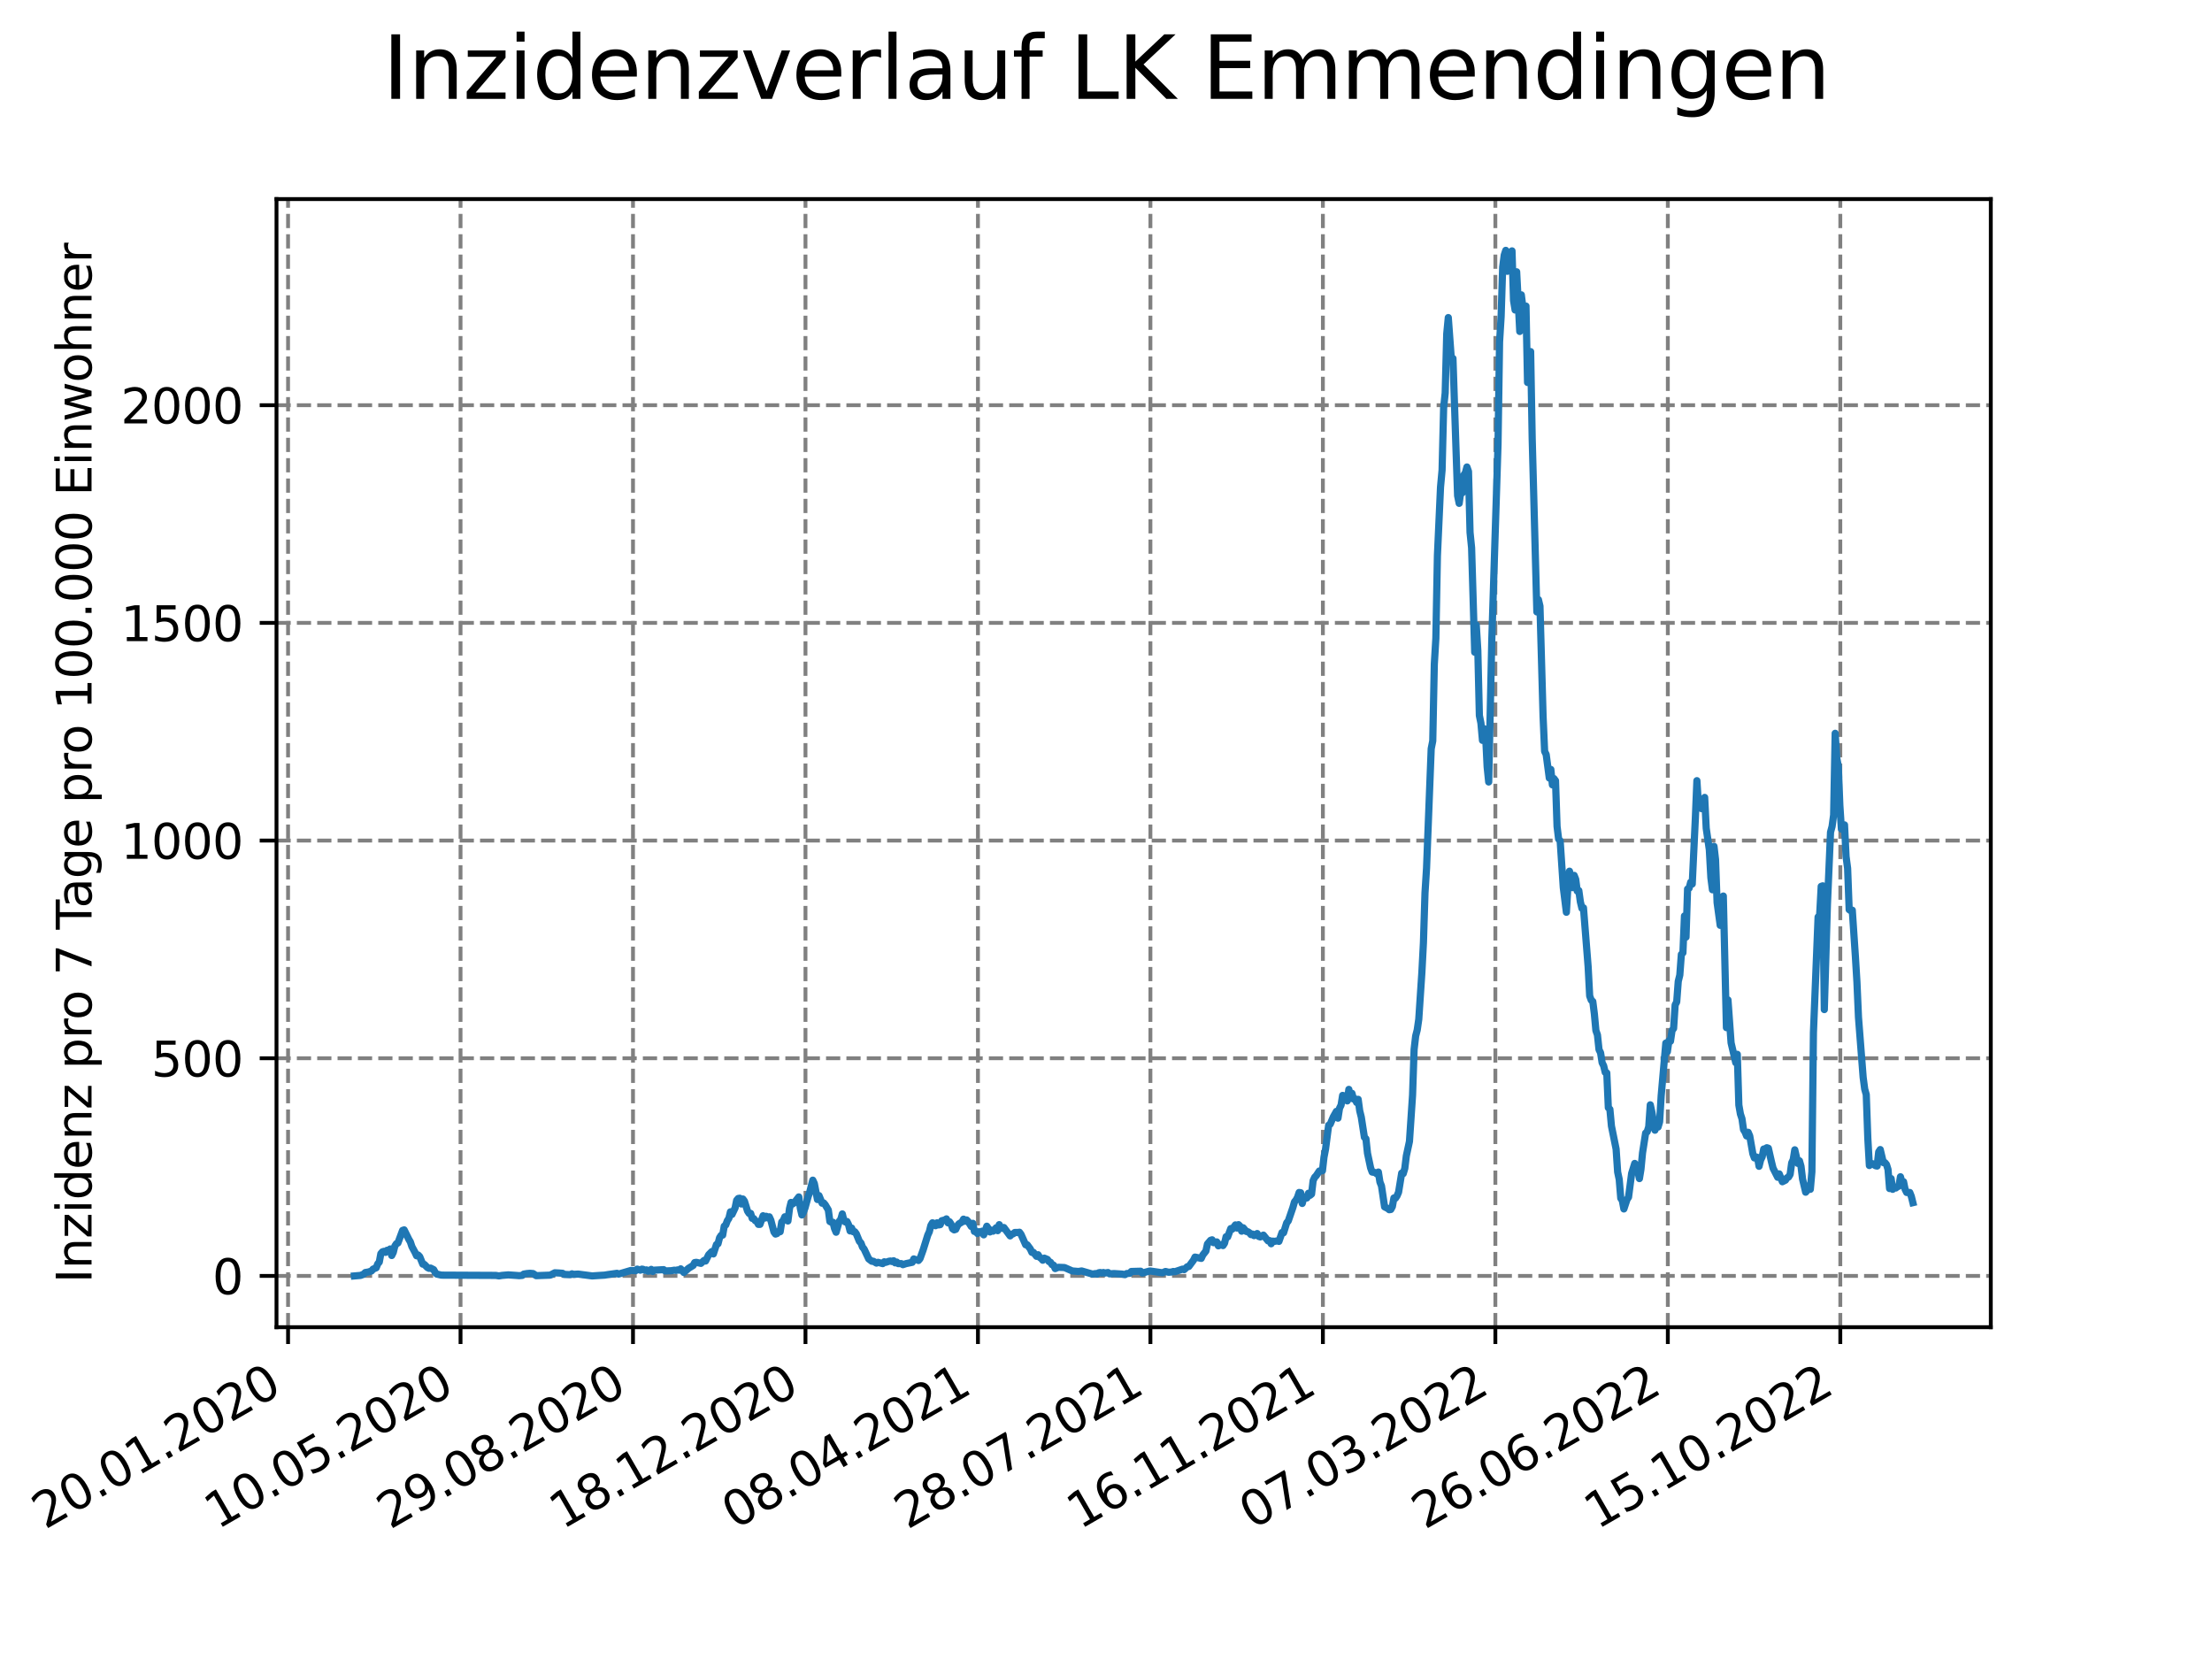 <?xml version="1.0" encoding="utf-8" standalone="no"?>
<!DOCTYPE svg PUBLIC "-//W3C//DTD SVG 1.1//EN"
  "http://www.w3.org/Graphics/SVG/1.1/DTD/svg11.dtd">
<svg xmlns:xlink="http://www.w3.org/1999/xlink" width="460.8pt" height="345.6pt" viewBox="0 0 460.8 345.6" xmlns="http://www.w3.org/2000/svg" version="1.1">
 <defs>
  <style type="text/css">*{stroke-linejoin: round; stroke-linecap: butt}</style>
 </defs>
 <g id="figure_1">
  <g id="patch_1">
   <path d="M 0 345.6 
L 460.8 345.6 
L 460.8 0 
L 0 0 
z
" style="fill: #ffffff"/>
  </g>
  <g id="axes_1">
   <g id="patch_2">
    <path d="M 57.6 276.48 
L 414.72 276.48 
L 414.72 41.472 
L 57.6 41.472 
z
" style="fill: #ffffff"/>
   </g>
   <g id="matplotlib.axis_1">
    <g id="xtick_1">
     <g id="line2d_1">
      <path d="M 60.009 276.48 
L 60.009 41.472 
" clip-path="url(#pd373ae1ab3)" style="fill: none; stroke-dasharray: 2.96,1.28; stroke-dashoffset: 0; stroke: #808080; stroke-width: 0.8"/>
     </g>
     <g id="line2d_2">
      <defs>
       <path id="m915646d4b8" d="M 0 0 
L 0 3.5 
" style="stroke: #000000; stroke-width: 0.8"/>
      </defs>
      <g>
       <use xlink:href="#m915646d4b8" x="60.009" y="276.48" style="stroke: #000000; stroke-width: 0.8"/>
      </g>
     </g>
     <g id="text_1">
      <!-- 20.01.2020 -->
      <g transform="translate(9.384 318.689) rotate(-30) scale(0.1 -0.1)">
       <defs>
        <path id="DejaVuSans-32" d="M 1228 531 
L 3431 531 
L 3431 0 
L 469 0 
L 469 531 
Q 828 903 1448 1529 
Q 2069 2156 2228 2338 
Q 2531 2678 2651 2914 
Q 2772 3150 2772 3378 
Q 2772 3750 2511 3984 
Q 2250 4219 1831 4219 
Q 1534 4219 1204 4116 
Q 875 4013 500 3803 
L 500 4441 
Q 881 4594 1212 4672 
Q 1544 4750 1819 4750 
Q 2544 4750 2975 4387 
Q 3406 4025 3406 3419 
Q 3406 3131 3298 2873 
Q 3191 2616 2906 2266 
Q 2828 2175 2409 1742 
Q 1991 1309 1228 531 
z
" transform="scale(0.016)"/>
        <path id="DejaVuSans-30" d="M 2034 4250 
Q 1547 4250 1301 3770 
Q 1056 3291 1056 2328 
Q 1056 1369 1301 889 
Q 1547 409 2034 409 
Q 2525 409 2770 889 
Q 3016 1369 3016 2328 
Q 3016 3291 2770 3770 
Q 2525 4250 2034 4250 
z
M 2034 4750 
Q 2819 4750 3233 4129 
Q 3647 3509 3647 2328 
Q 3647 1150 3233 529 
Q 2819 -91 2034 -91 
Q 1250 -91 836 529 
Q 422 1150 422 2328 
Q 422 3509 836 4129 
Q 1250 4750 2034 4750 
z
" transform="scale(0.016)"/>
        <path id="DejaVuSans-2e" d="M 684 794 
L 1344 794 
L 1344 0 
L 684 0 
L 684 794 
z
" transform="scale(0.016)"/>
        <path id="DejaVuSans-31" d="M 794 531 
L 1825 531 
L 1825 4091 
L 703 3866 
L 703 4441 
L 1819 4666 
L 2450 4666 
L 2450 531 
L 3481 531 
L 3481 0 
L 794 0 
L 794 531 
z
" transform="scale(0.016)"/>
       </defs>
       <use xlink:href="#DejaVuSans-32"/>
       <use xlink:href="#DejaVuSans-30" x="63.623"/>
       <use xlink:href="#DejaVuSans-2e" x="127.246"/>
       <use xlink:href="#DejaVuSans-30" x="159.033"/>
       <use xlink:href="#DejaVuSans-31" x="222.656"/>
       <use xlink:href="#DejaVuSans-2e" x="286.279"/>
       <use xlink:href="#DejaVuSans-32" x="318.066"/>
       <use xlink:href="#DejaVuSans-30" x="381.689"/>
       <use xlink:href="#DejaVuSans-32" x="445.312"/>
       <use xlink:href="#DejaVuSans-30" x="508.936"/>
      </g>
     </g>
    </g>
    <g id="xtick_2">
     <g id="line2d_3">
      <path d="M 95.938 276.48 
L 95.938 41.472 
" clip-path="url(#pd373ae1ab3)" style="fill: none; stroke-dasharray: 2.96,1.28; stroke-dashoffset: 0; stroke: #808080; stroke-width: 0.8"/>
     </g>
     <g id="line2d_4">
      <g>
       <use xlink:href="#m915646d4b8" x="95.938" y="276.48" style="stroke: #000000; stroke-width: 0.8"/>
      </g>
     </g>
     <g id="text_2">
      <!-- 10.05.2020 -->
      <g transform="translate(45.312 318.689) rotate(-30) scale(0.1 -0.1)">
       <defs>
        <path id="DejaVuSans-35" d="M 691 4666 
L 3169 4666 
L 3169 4134 
L 1269 4134 
L 1269 2991 
Q 1406 3038 1543 3061 
Q 1681 3084 1819 3084 
Q 2600 3084 3056 2656 
Q 3513 2228 3513 1497 
Q 3513 744 3044 326 
Q 2575 -91 1722 -91 
Q 1428 -91 1123 -41 
Q 819 9 494 109 
L 494 744 
Q 775 591 1075 516 
Q 1375 441 1709 441 
Q 2250 441 2565 725 
Q 2881 1009 2881 1497 
Q 2881 1984 2565 2268 
Q 2250 2553 1709 2553 
Q 1456 2553 1204 2497 
Q 953 2441 691 2322 
L 691 4666 
z
" transform="scale(0.016)"/>
       </defs>
       <use xlink:href="#DejaVuSans-31"/>
       <use xlink:href="#DejaVuSans-30" x="63.623"/>
       <use xlink:href="#DejaVuSans-2e" x="127.246"/>
       <use xlink:href="#DejaVuSans-30" x="159.033"/>
       <use xlink:href="#DejaVuSans-35" x="222.656"/>
       <use xlink:href="#DejaVuSans-2e" x="286.279"/>
       <use xlink:href="#DejaVuSans-32" x="318.066"/>
       <use xlink:href="#DejaVuSans-30" x="381.689"/>
       <use xlink:href="#DejaVuSans-32" x="445.312"/>
       <use xlink:href="#DejaVuSans-30" x="508.936"/>
      </g>
     </g>
    </g>
    <g id="xtick_3">
     <g id="line2d_5">
      <path d="M 131.866 276.48 
L 131.866 41.472 
" clip-path="url(#pd373ae1ab3)" style="fill: none; stroke-dasharray: 2.96,1.28; stroke-dashoffset: 0; stroke: #808080; stroke-width: 0.8"/>
     </g>
     <g id="line2d_6">
      <g>
       <use xlink:href="#m915646d4b8" x="131.866" y="276.48" style="stroke: #000000; stroke-width: 0.8"/>
      </g>
     </g>
     <g id="text_3">
      <!-- 29.08.2020 -->
      <g transform="translate(81.241 318.689) rotate(-30) scale(0.1 -0.1)">
       <defs>
        <path id="DejaVuSans-39" d="M 703 97 
L 703 672 
Q 941 559 1184 500 
Q 1428 441 1663 441 
Q 2288 441 2617 861 
Q 2947 1281 2994 2138 
Q 2813 1869 2534 1725 
Q 2256 1581 1919 1581 
Q 1219 1581 811 2004 
Q 403 2428 403 3163 
Q 403 3881 828 4315 
Q 1253 4750 1959 4750 
Q 2769 4750 3195 4129 
Q 3622 3509 3622 2328 
Q 3622 1225 3098 567 
Q 2575 -91 1691 -91 
Q 1453 -91 1209 -44 
Q 966 3 703 97 
z
M 1959 2075 
Q 2384 2075 2632 2365 
Q 2881 2656 2881 3163 
Q 2881 3666 2632 3958 
Q 2384 4250 1959 4250 
Q 1534 4250 1286 3958 
Q 1038 3666 1038 3163 
Q 1038 2656 1286 2365 
Q 1534 2075 1959 2075 
z
" transform="scale(0.016)"/>
        <path id="DejaVuSans-38" d="M 2034 2216 
Q 1584 2216 1326 1975 
Q 1069 1734 1069 1313 
Q 1069 891 1326 650 
Q 1584 409 2034 409 
Q 2484 409 2743 651 
Q 3003 894 3003 1313 
Q 3003 1734 2745 1975 
Q 2488 2216 2034 2216 
z
M 1403 2484 
Q 997 2584 770 2862 
Q 544 3141 544 3541 
Q 544 4100 942 4425 
Q 1341 4750 2034 4750 
Q 2731 4750 3128 4425 
Q 3525 4100 3525 3541 
Q 3525 3141 3298 2862 
Q 3072 2584 2669 2484 
Q 3125 2378 3379 2068 
Q 3634 1759 3634 1313 
Q 3634 634 3220 271 
Q 2806 -91 2034 -91 
Q 1263 -91 848 271 
Q 434 634 434 1313 
Q 434 1759 690 2068 
Q 947 2378 1403 2484 
z
M 1172 3481 
Q 1172 3119 1398 2916 
Q 1625 2713 2034 2713 
Q 2441 2713 2670 2916 
Q 2900 3119 2900 3481 
Q 2900 3844 2670 4047 
Q 2441 4250 2034 4250 
Q 1625 4250 1398 4047 
Q 1172 3844 1172 3481 
z
" transform="scale(0.016)"/>
       </defs>
       <use xlink:href="#DejaVuSans-32"/>
       <use xlink:href="#DejaVuSans-39" x="63.623"/>
       <use xlink:href="#DejaVuSans-2e" x="127.246"/>
       <use xlink:href="#DejaVuSans-30" x="159.033"/>
       <use xlink:href="#DejaVuSans-38" x="222.656"/>
       <use xlink:href="#DejaVuSans-2e" x="286.279"/>
       <use xlink:href="#DejaVuSans-32" x="318.066"/>
       <use xlink:href="#DejaVuSans-30" x="381.689"/>
       <use xlink:href="#DejaVuSans-32" x="445.312"/>
       <use xlink:href="#DejaVuSans-30" x="508.936"/>
      </g>
     </g>
    </g>
    <g id="xtick_4">
     <g id="line2d_7">
      <path d="M 167.795 276.48 
L 167.795 41.472 
" clip-path="url(#pd373ae1ab3)" style="fill: none; stroke-dasharray: 2.96,1.28; stroke-dashoffset: 0; stroke: #808080; stroke-width: 0.8"/>
     </g>
     <g id="line2d_8">
      <g>
       <use xlink:href="#m915646d4b8" x="167.795" y="276.48" style="stroke: #000000; stroke-width: 0.8"/>
      </g>
     </g>
     <g id="text_4">
      <!-- 18.12.2020 -->
      <g transform="translate(117.17 318.689) rotate(-30) scale(0.1 -0.1)">
       <use xlink:href="#DejaVuSans-31"/>
       <use xlink:href="#DejaVuSans-38" x="63.623"/>
       <use xlink:href="#DejaVuSans-2e" x="127.246"/>
       <use xlink:href="#DejaVuSans-31" x="159.033"/>
       <use xlink:href="#DejaVuSans-32" x="222.656"/>
       <use xlink:href="#DejaVuSans-2e" x="286.279"/>
       <use xlink:href="#DejaVuSans-32" x="318.066"/>
       <use xlink:href="#DejaVuSans-30" x="381.689"/>
       <use xlink:href="#DejaVuSans-32" x="445.312"/>
       <use xlink:href="#DejaVuSans-30" x="508.936"/>
      </g>
     </g>
    </g>
    <g id="xtick_5">
     <g id="line2d_9">
      <path d="M 203.724 276.48 
L 203.724 41.472 
" clip-path="url(#pd373ae1ab3)" style="fill: none; stroke-dasharray: 2.96,1.28; stroke-dashoffset: 0; stroke: #808080; stroke-width: 0.8"/>
     </g>
     <g id="line2d_10">
      <g>
       <use xlink:href="#m915646d4b8" x="203.724" y="276.48" style="stroke: #000000; stroke-width: 0.8"/>
      </g>
     </g>
     <g id="text_5">
      <!-- 08.04.2021 -->
      <g transform="translate(153.099 318.689) rotate(-30) scale(0.1 -0.1)">
       <defs>
        <path id="DejaVuSans-34" d="M 2419 4116 
L 825 1625 
L 2419 1625 
L 2419 4116 
z
M 2253 4666 
L 3047 4666 
L 3047 1625 
L 3713 1625 
L 3713 1100 
L 3047 1100 
L 3047 0 
L 2419 0 
L 2419 1100 
L 313 1100 
L 313 1709 
L 2253 4666 
z
" transform="scale(0.016)"/>
       </defs>
       <use xlink:href="#DejaVuSans-30"/>
       <use xlink:href="#DejaVuSans-38" x="63.623"/>
       <use xlink:href="#DejaVuSans-2e" x="127.246"/>
       <use xlink:href="#DejaVuSans-30" x="159.033"/>
       <use xlink:href="#DejaVuSans-34" x="222.656"/>
       <use xlink:href="#DejaVuSans-2e" x="286.279"/>
       <use xlink:href="#DejaVuSans-32" x="318.066"/>
       <use xlink:href="#DejaVuSans-30" x="381.689"/>
       <use xlink:href="#DejaVuSans-32" x="445.312"/>
       <use xlink:href="#DejaVuSans-31" x="508.936"/>
      </g>
     </g>
    </g>
    <g id="xtick_6">
     <g id="line2d_11">
      <path d="M 239.653 276.48 
L 239.653 41.472 
" clip-path="url(#pd373ae1ab3)" style="fill: none; stroke-dasharray: 2.96,1.28; stroke-dashoffset: 0; stroke: #808080; stroke-width: 0.8"/>
     </g>
     <g id="line2d_12">
      <g>
       <use xlink:href="#m915646d4b8" x="239.653" y="276.48" style="stroke: #000000; stroke-width: 0.8"/>
      </g>
     </g>
     <g id="text_6">
      <!-- 28.07.2021 -->
      <g transform="translate(189.028 318.689) rotate(-30) scale(0.1 -0.1)">
       <defs>
        <path id="DejaVuSans-37" d="M 525 4666 
L 3525 4666 
L 3525 4397 
L 1831 0 
L 1172 0 
L 2766 4134 
L 525 4134 
L 525 4666 
z
" transform="scale(0.016)"/>
       </defs>
       <use xlink:href="#DejaVuSans-32"/>
       <use xlink:href="#DejaVuSans-38" x="63.623"/>
       <use xlink:href="#DejaVuSans-2e" x="127.246"/>
       <use xlink:href="#DejaVuSans-30" x="159.033"/>
       <use xlink:href="#DejaVuSans-37" x="222.656"/>
       <use xlink:href="#DejaVuSans-2e" x="286.279"/>
       <use xlink:href="#DejaVuSans-32" x="318.066"/>
       <use xlink:href="#DejaVuSans-30" x="381.689"/>
       <use xlink:href="#DejaVuSans-32" x="445.312"/>
       <use xlink:href="#DejaVuSans-31" x="508.936"/>
      </g>
     </g>
    </g>
    <g id="xtick_7">
     <g id="line2d_13">
      <path d="M 275.582 276.48 
L 275.582 41.472 
" clip-path="url(#pd373ae1ab3)" style="fill: none; stroke-dasharray: 2.96,1.28; stroke-dashoffset: 0; stroke: #808080; stroke-width: 0.8"/>
     </g>
     <g id="line2d_14">
      <g>
       <use xlink:href="#m915646d4b8" x="275.582" y="276.48" style="stroke: #000000; stroke-width: 0.8"/>
      </g>
     </g>
     <g id="text_7">
      <!-- 16.11.2021 -->
      <g transform="translate(224.957 318.689) rotate(-30) scale(0.1 -0.1)">
       <defs>
        <path id="DejaVuSans-36" d="M 2113 2584 
Q 1688 2584 1439 2293 
Q 1191 2003 1191 1497 
Q 1191 994 1439 701 
Q 1688 409 2113 409 
Q 2538 409 2786 701 
Q 3034 994 3034 1497 
Q 3034 2003 2786 2293 
Q 2538 2584 2113 2584 
z
M 3366 4563 
L 3366 3988 
Q 3128 4100 2886 4159 
Q 2644 4219 2406 4219 
Q 1781 4219 1451 3797 
Q 1122 3375 1075 2522 
Q 1259 2794 1537 2939 
Q 1816 3084 2150 3084 
Q 2853 3084 3261 2657 
Q 3669 2231 3669 1497 
Q 3669 778 3244 343 
Q 2819 -91 2113 -91 
Q 1303 -91 875 529 
Q 447 1150 447 2328 
Q 447 3434 972 4092 
Q 1497 4750 2381 4750 
Q 2619 4750 2861 4703 
Q 3103 4656 3366 4563 
z
" transform="scale(0.016)"/>
       </defs>
       <use xlink:href="#DejaVuSans-31"/>
       <use xlink:href="#DejaVuSans-36" x="63.623"/>
       <use xlink:href="#DejaVuSans-2e" x="127.246"/>
       <use xlink:href="#DejaVuSans-31" x="159.033"/>
       <use xlink:href="#DejaVuSans-31" x="222.656"/>
       <use xlink:href="#DejaVuSans-2e" x="286.279"/>
       <use xlink:href="#DejaVuSans-32" x="318.066"/>
       <use xlink:href="#DejaVuSans-30" x="381.689"/>
       <use xlink:href="#DejaVuSans-32" x="445.312"/>
       <use xlink:href="#DejaVuSans-31" x="508.936"/>
      </g>
     </g>
    </g>
    <g id="xtick_8">
     <g id="line2d_15">
      <path d="M 311.511 276.48 
L 311.511 41.472 
" clip-path="url(#pd373ae1ab3)" style="fill: none; stroke-dasharray: 2.96,1.28; stroke-dashoffset: 0; stroke: #808080; stroke-width: 0.8"/>
     </g>
     <g id="line2d_16">
      <g>
       <use xlink:href="#m915646d4b8" x="311.511" y="276.48" style="stroke: #000000; stroke-width: 0.8"/>
      </g>
     </g>
     <g id="text_8">
      <!-- 07.03.2022 -->
      <g transform="translate(260.886 318.689) rotate(-30) scale(0.1 -0.1)">
       <defs>
        <path id="DejaVuSans-33" d="M 2597 2516 
Q 3050 2419 3304 2112 
Q 3559 1806 3559 1356 
Q 3559 666 3084 287 
Q 2609 -91 1734 -91 
Q 1441 -91 1130 -33 
Q 819 25 488 141 
L 488 750 
Q 750 597 1062 519 
Q 1375 441 1716 441 
Q 2309 441 2620 675 
Q 2931 909 2931 1356 
Q 2931 1769 2642 2001 
Q 2353 2234 1838 2234 
L 1294 2234 
L 1294 2753 
L 1863 2753 
Q 2328 2753 2575 2939 
Q 2822 3125 2822 3475 
Q 2822 3834 2567 4026 
Q 2313 4219 1838 4219 
Q 1578 4219 1281 4162 
Q 984 4106 628 3988 
L 628 4550 
Q 988 4650 1302 4700 
Q 1616 4750 1894 4750 
Q 2613 4750 3031 4423 
Q 3450 4097 3450 3541 
Q 3450 3153 3228 2886 
Q 3006 2619 2597 2516 
z
" transform="scale(0.016)"/>
       </defs>
       <use xlink:href="#DejaVuSans-30"/>
       <use xlink:href="#DejaVuSans-37" x="63.623"/>
       <use xlink:href="#DejaVuSans-2e" x="127.246"/>
       <use xlink:href="#DejaVuSans-30" x="159.033"/>
       <use xlink:href="#DejaVuSans-33" x="222.656"/>
       <use xlink:href="#DejaVuSans-2e" x="286.279"/>
       <use xlink:href="#DejaVuSans-32" x="318.066"/>
       <use xlink:href="#DejaVuSans-30" x="381.689"/>
       <use xlink:href="#DejaVuSans-32" x="445.312"/>
       <use xlink:href="#DejaVuSans-32" x="508.936"/>
      </g>
     </g>
    </g>
    <g id="xtick_9">
     <g id="line2d_17">
      <path d="M 347.44 276.48 
L 347.44 41.472 
" clip-path="url(#pd373ae1ab3)" style="fill: none; stroke-dasharray: 2.96,1.28; stroke-dashoffset: 0; stroke: #808080; stroke-width: 0.8"/>
     </g>
     <g id="line2d_18">
      <g>
       <use xlink:href="#m915646d4b8" x="347.44" y="276.48" style="stroke: #000000; stroke-width: 0.8"/>
      </g>
     </g>
     <g id="text_9">
      <!-- 26.06.2022 -->
      <g transform="translate(296.814 318.689) rotate(-30) scale(0.1 -0.1)">
       <use xlink:href="#DejaVuSans-32"/>
       <use xlink:href="#DejaVuSans-36" x="63.623"/>
       <use xlink:href="#DejaVuSans-2e" x="127.246"/>
       <use xlink:href="#DejaVuSans-30" x="159.033"/>
       <use xlink:href="#DejaVuSans-36" x="222.656"/>
       <use xlink:href="#DejaVuSans-2e" x="286.279"/>
       <use xlink:href="#DejaVuSans-32" x="318.066"/>
       <use xlink:href="#DejaVuSans-30" x="381.689"/>
       <use xlink:href="#DejaVuSans-32" x="445.312"/>
       <use xlink:href="#DejaVuSans-32" x="508.936"/>
      </g>
     </g>
    </g>
    <g id="xtick_10">
     <g id="line2d_19">
      <path d="M 383.369 276.48 
L 383.369 41.472 
" clip-path="url(#pd373ae1ab3)" style="fill: none; stroke-dasharray: 2.96,1.28; stroke-dashoffset: 0; stroke: #808080; stroke-width: 0.8"/>
     </g>
     <g id="line2d_20">
      <g>
       <use xlink:href="#m915646d4b8" x="383.369" y="276.48" style="stroke: #000000; stroke-width: 0.8"/>
      </g>
     </g>
     <g id="text_10">
      <!-- 15.10.2022 -->
      <g transform="translate(332.743 318.689) rotate(-30) scale(0.1 -0.1)">
       <use xlink:href="#DejaVuSans-31"/>
       <use xlink:href="#DejaVuSans-35" x="63.623"/>
       <use xlink:href="#DejaVuSans-2e" x="127.246"/>
       <use xlink:href="#DejaVuSans-31" x="159.033"/>
       <use xlink:href="#DejaVuSans-30" x="222.656"/>
       <use xlink:href="#DejaVuSans-2e" x="286.279"/>
       <use xlink:href="#DejaVuSans-32" x="318.066"/>
       <use xlink:href="#DejaVuSans-30" x="381.689"/>
       <use xlink:href="#DejaVuSans-32" x="445.312"/>
       <use xlink:href="#DejaVuSans-32" x="508.936"/>
      </g>
     </g>
    </g>
   </g>
   <g id="matplotlib.axis_2">
    <g id="ytick_1">
     <g id="line2d_21">
      <path d="M 57.6 265.798 
L 414.72 265.798 
" clip-path="url(#pd373ae1ab3)" style="fill: none; stroke-dasharray: 2.96,1.28; stroke-dashoffset: 0; stroke: #808080; stroke-width: 0.8"/>
     </g>
     <g id="line2d_22">
      <defs>
       <path id="mab5be38b69" d="M 0 0 
L -3.5 0 
" style="stroke: #000000; stroke-width: 0.8"/>
      </defs>
      <g>
       <use xlink:href="#mab5be38b69" x="57.6" y="265.798" style="stroke: #000000; stroke-width: 0.8"/>
      </g>
     </g>
     <g id="text_11">
      <!-- 0 -->
      <g transform="translate(44.237 269.597) scale(0.1 -0.1)">
       <use xlink:href="#DejaVuSans-30"/>
      </g>
     </g>
    </g>
    <g id="ytick_2">
     <g id="line2d_23">
      <path d="M 57.6 220.451 
L 414.72 220.451 
" clip-path="url(#pd373ae1ab3)" style="fill: none; stroke-dasharray: 2.96,1.28; stroke-dashoffset: 0; stroke: #808080; stroke-width: 0.8"/>
     </g>
     <g id="line2d_24">
      <g>
       <use xlink:href="#mab5be38b69" x="57.6" y="220.451" style="stroke: #000000; stroke-width: 0.8"/>
      </g>
     </g>
     <g id="text_12">
      <!-- 500 -->
      <g transform="translate(31.512 224.25) scale(0.1 -0.1)">
       <use xlink:href="#DejaVuSans-35"/>
       <use xlink:href="#DejaVuSans-30" x="63.623"/>
       <use xlink:href="#DejaVuSans-30" x="127.246"/>
      </g>
     </g>
    </g>
    <g id="ytick_3">
     <g id="line2d_25">
      <path d="M 57.6 175.104 
L 414.72 175.104 
" clip-path="url(#pd373ae1ab3)" style="fill: none; stroke-dasharray: 2.96,1.28; stroke-dashoffset: 0; stroke: #808080; stroke-width: 0.8"/>
     </g>
     <g id="line2d_26">
      <g>
       <use xlink:href="#mab5be38b69" x="57.6" y="175.104" style="stroke: #000000; stroke-width: 0.8"/>
      </g>
     </g>
     <g id="text_13">
      <!-- 1000 -->
      <g transform="translate(25.15 178.903) scale(0.1 -0.1)">
       <use xlink:href="#DejaVuSans-31"/>
       <use xlink:href="#DejaVuSans-30" x="63.623"/>
       <use xlink:href="#DejaVuSans-30" x="127.246"/>
       <use xlink:href="#DejaVuSans-30" x="190.869"/>
      </g>
     </g>
    </g>
    <g id="ytick_4">
     <g id="line2d_27">
      <path d="M 57.6 129.757 
L 414.72 129.757 
" clip-path="url(#pd373ae1ab3)" style="fill: none; stroke-dasharray: 2.96,1.28; stroke-dashoffset: 0; stroke: #808080; stroke-width: 0.8"/>
     </g>
     <g id="line2d_28">
      <g>
       <use xlink:href="#mab5be38b69" x="57.6" y="129.757" style="stroke: #000000; stroke-width: 0.8"/>
      </g>
     </g>
     <g id="text_14">
      <!-- 1500 -->
      <g transform="translate(25.15 133.556) scale(0.1 -0.1)">
       <use xlink:href="#DejaVuSans-31"/>
       <use xlink:href="#DejaVuSans-35" x="63.623"/>
       <use xlink:href="#DejaVuSans-30" x="127.246"/>
       <use xlink:href="#DejaVuSans-30" x="190.869"/>
      </g>
     </g>
    </g>
    <g id="ytick_5">
     <g id="line2d_29">
      <path d="M 57.6 84.41 
L 414.72 84.41 
" clip-path="url(#pd373ae1ab3)" style="fill: none; stroke-dasharray: 2.96,1.28; stroke-dashoffset: 0; stroke: #808080; stroke-width: 0.8"/>
     </g>
     <g id="line2d_30">
      <g>
       <use xlink:href="#mab5be38b69" x="57.6" y="84.41" style="stroke: #000000; stroke-width: 0.8"/>
      </g>
     </g>
     <g id="text_15">
      <!-- 2000 -->
      <g transform="translate(25.15 88.209) scale(0.1 -0.1)">
       <use xlink:href="#DejaVuSans-32"/>
       <use xlink:href="#DejaVuSans-30" x="63.623"/>
       <use xlink:href="#DejaVuSans-30" x="127.246"/>
       <use xlink:href="#DejaVuSans-30" x="190.869"/>
      </g>
     </g>
    </g>
    <g id="text_16">
     <!-- Inzidenz pro 7 Tage pro 100.000 Einwohner -->
     <g transform="translate(19.07 267.301) rotate(-90) scale(0.1 -0.1)">
      <defs>
       <path id="DejaVuSans-49" d="M 628 4666 
L 1259 4666 
L 1259 0 
L 628 0 
L 628 4666 
z
" transform="scale(0.016)"/>
       <path id="DejaVuSans-6e" d="M 3513 2113 
L 3513 0 
L 2938 0 
L 2938 2094 
Q 2938 2591 2744 2837 
Q 2550 3084 2163 3084 
Q 1697 3084 1428 2787 
Q 1159 2491 1159 1978 
L 1159 0 
L 581 0 
L 581 3500 
L 1159 3500 
L 1159 2956 
Q 1366 3272 1645 3428 
Q 1925 3584 2291 3584 
Q 2894 3584 3203 3211 
Q 3513 2838 3513 2113 
z
" transform="scale(0.016)"/>
       <path id="DejaVuSans-7a" d="M 353 3500 
L 3084 3500 
L 3084 2975 
L 922 459 
L 3084 459 
L 3084 0 
L 275 0 
L 275 525 
L 2438 3041 
L 353 3041 
L 353 3500 
z
" transform="scale(0.016)"/>
       <path id="DejaVuSans-69" d="M 603 3500 
L 1178 3500 
L 1178 0 
L 603 0 
L 603 3500 
z
M 603 4863 
L 1178 4863 
L 1178 4134 
L 603 4134 
L 603 4863 
z
" transform="scale(0.016)"/>
       <path id="DejaVuSans-64" d="M 2906 2969 
L 2906 4863 
L 3481 4863 
L 3481 0 
L 2906 0 
L 2906 525 
Q 2725 213 2448 61 
Q 2172 -91 1784 -91 
Q 1150 -91 751 415 
Q 353 922 353 1747 
Q 353 2572 751 3078 
Q 1150 3584 1784 3584 
Q 2172 3584 2448 3432 
Q 2725 3281 2906 2969 
z
M 947 1747 
Q 947 1113 1208 752 
Q 1469 391 1925 391 
Q 2381 391 2643 752 
Q 2906 1113 2906 1747 
Q 2906 2381 2643 2742 
Q 2381 3103 1925 3103 
Q 1469 3103 1208 2742 
Q 947 2381 947 1747 
z
" transform="scale(0.016)"/>
       <path id="DejaVuSans-65" d="M 3597 1894 
L 3597 1613 
L 953 1613 
Q 991 1019 1311 708 
Q 1631 397 2203 397 
Q 2534 397 2845 478 
Q 3156 559 3463 722 
L 3463 178 
Q 3153 47 2828 -22 
Q 2503 -91 2169 -91 
Q 1331 -91 842 396 
Q 353 884 353 1716 
Q 353 2575 817 3079 
Q 1281 3584 2069 3584 
Q 2775 3584 3186 3129 
Q 3597 2675 3597 1894 
z
M 3022 2063 
Q 3016 2534 2758 2815 
Q 2500 3097 2075 3097 
Q 1594 3097 1305 2825 
Q 1016 2553 972 2059 
L 3022 2063 
z
" transform="scale(0.016)"/>
       <path id="DejaVuSans-20" transform="scale(0.016)"/>
       <path id="DejaVuSans-70" d="M 1159 525 
L 1159 -1331 
L 581 -1331 
L 581 3500 
L 1159 3500 
L 1159 2969 
Q 1341 3281 1617 3432 
Q 1894 3584 2278 3584 
Q 2916 3584 3314 3078 
Q 3713 2572 3713 1747 
Q 3713 922 3314 415 
Q 2916 -91 2278 -91 
Q 1894 -91 1617 61 
Q 1341 213 1159 525 
z
M 3116 1747 
Q 3116 2381 2855 2742 
Q 2594 3103 2138 3103 
Q 1681 3103 1420 2742 
Q 1159 2381 1159 1747 
Q 1159 1113 1420 752 
Q 1681 391 2138 391 
Q 2594 391 2855 752 
Q 3116 1113 3116 1747 
z
" transform="scale(0.016)"/>
       <path id="DejaVuSans-72" d="M 2631 2963 
Q 2534 3019 2420 3045 
Q 2306 3072 2169 3072 
Q 1681 3072 1420 2755 
Q 1159 2438 1159 1844 
L 1159 0 
L 581 0 
L 581 3500 
L 1159 3500 
L 1159 2956 
Q 1341 3275 1631 3429 
Q 1922 3584 2338 3584 
Q 2397 3584 2469 3576 
Q 2541 3569 2628 3553 
L 2631 2963 
z
" transform="scale(0.016)"/>
       <path id="DejaVuSans-6f" d="M 1959 3097 
Q 1497 3097 1228 2736 
Q 959 2375 959 1747 
Q 959 1119 1226 758 
Q 1494 397 1959 397 
Q 2419 397 2687 759 
Q 2956 1122 2956 1747 
Q 2956 2369 2687 2733 
Q 2419 3097 1959 3097 
z
M 1959 3584 
Q 2709 3584 3137 3096 
Q 3566 2609 3566 1747 
Q 3566 888 3137 398 
Q 2709 -91 1959 -91 
Q 1206 -91 779 398 
Q 353 888 353 1747 
Q 353 2609 779 3096 
Q 1206 3584 1959 3584 
z
" transform="scale(0.016)"/>
       <path id="DejaVuSans-54" d="M -19 4666 
L 3928 4666 
L 3928 4134 
L 2272 4134 
L 2272 0 
L 1638 0 
L 1638 4134 
L -19 4134 
L -19 4666 
z
" transform="scale(0.016)"/>
       <path id="DejaVuSans-61" d="M 2194 1759 
Q 1497 1759 1228 1600 
Q 959 1441 959 1056 
Q 959 750 1161 570 
Q 1363 391 1709 391 
Q 2188 391 2477 730 
Q 2766 1069 2766 1631 
L 2766 1759 
L 2194 1759 
z
M 3341 1997 
L 3341 0 
L 2766 0 
L 2766 531 
Q 2569 213 2275 61 
Q 1981 -91 1556 -91 
Q 1019 -91 701 211 
Q 384 513 384 1019 
Q 384 1609 779 1909 
Q 1175 2209 1959 2209 
L 2766 2209 
L 2766 2266 
Q 2766 2663 2505 2880 
Q 2244 3097 1772 3097 
Q 1472 3097 1187 3025 
Q 903 2953 641 2809 
L 641 3341 
Q 956 3463 1253 3523 
Q 1550 3584 1831 3584 
Q 2591 3584 2966 3190 
Q 3341 2797 3341 1997 
z
" transform="scale(0.016)"/>
       <path id="DejaVuSans-67" d="M 2906 1791 
Q 2906 2416 2648 2759 
Q 2391 3103 1925 3103 
Q 1463 3103 1205 2759 
Q 947 2416 947 1791 
Q 947 1169 1205 825 
Q 1463 481 1925 481 
Q 2391 481 2648 825 
Q 2906 1169 2906 1791 
z
M 3481 434 
Q 3481 -459 3084 -895 
Q 2688 -1331 1869 -1331 
Q 1566 -1331 1297 -1286 
Q 1028 -1241 775 -1147 
L 775 -588 
Q 1028 -725 1275 -790 
Q 1522 -856 1778 -856 
Q 2344 -856 2625 -561 
Q 2906 -266 2906 331 
L 2906 616 
Q 2728 306 2450 153 
Q 2172 0 1784 0 
Q 1141 0 747 490 
Q 353 981 353 1791 
Q 353 2603 747 3093 
Q 1141 3584 1784 3584 
Q 2172 3584 2450 3431 
Q 2728 3278 2906 2969 
L 2906 3500 
L 3481 3500 
L 3481 434 
z
" transform="scale(0.016)"/>
       <path id="DejaVuSans-45" d="M 628 4666 
L 3578 4666 
L 3578 4134 
L 1259 4134 
L 1259 2753 
L 3481 2753 
L 3481 2222 
L 1259 2222 
L 1259 531 
L 3634 531 
L 3634 0 
L 628 0 
L 628 4666 
z
" transform="scale(0.016)"/>
       <path id="DejaVuSans-77" d="M 269 3500 
L 844 3500 
L 1563 769 
L 2278 3500 
L 2956 3500 
L 3675 769 
L 4391 3500 
L 4966 3500 
L 4050 0 
L 3372 0 
L 2619 2869 
L 1863 0 
L 1184 0 
L 269 3500 
z
" transform="scale(0.016)"/>
       <path id="DejaVuSans-68" d="M 3513 2113 
L 3513 0 
L 2938 0 
L 2938 2094 
Q 2938 2591 2744 2837 
Q 2550 3084 2163 3084 
Q 1697 3084 1428 2787 
Q 1159 2491 1159 1978 
L 1159 0 
L 581 0 
L 581 4863 
L 1159 4863 
L 1159 2956 
Q 1366 3272 1645 3428 
Q 1925 3584 2291 3584 
Q 2894 3584 3203 3211 
Q 3513 2838 3513 2113 
z
" transform="scale(0.016)"/>
      </defs>
      <use xlink:href="#DejaVuSans-49"/>
      <use xlink:href="#DejaVuSans-6e" x="29.492"/>
      <use xlink:href="#DejaVuSans-7a" x="92.871"/>
      <use xlink:href="#DejaVuSans-69" x="145.361"/>
      <use xlink:href="#DejaVuSans-64" x="173.145"/>
      <use xlink:href="#DejaVuSans-65" x="236.621"/>
      <use xlink:href="#DejaVuSans-6e" x="298.145"/>
      <use xlink:href="#DejaVuSans-7a" x="361.523"/>
      <use xlink:href="#DejaVuSans-20" x="414.014"/>
      <use xlink:href="#DejaVuSans-70" x="445.801"/>
      <use xlink:href="#DejaVuSans-72" x="509.277"/>
      <use xlink:href="#DejaVuSans-6f" x="548.141"/>
      <use xlink:href="#DejaVuSans-20" x="609.322"/>
      <use xlink:href="#DejaVuSans-37" x="641.109"/>
      <use xlink:href="#DejaVuSans-20" x="704.732"/>
      <use xlink:href="#DejaVuSans-54" x="736.52"/>
      <use xlink:href="#DejaVuSans-61" x="781.104"/>
      <use xlink:href="#DejaVuSans-67" x="842.383"/>
      <use xlink:href="#DejaVuSans-65" x="905.859"/>
      <use xlink:href="#DejaVuSans-20" x="967.383"/>
      <use xlink:href="#DejaVuSans-70" x="999.17"/>
      <use xlink:href="#DejaVuSans-72" x="1062.646"/>
      <use xlink:href="#DejaVuSans-6f" x="1101.51"/>
      <use xlink:href="#DejaVuSans-20" x="1162.691"/>
      <use xlink:href="#DejaVuSans-31" x="1194.479"/>
      <use xlink:href="#DejaVuSans-30" x="1258.102"/>
      <use xlink:href="#DejaVuSans-30" x="1321.725"/>
      <use xlink:href="#DejaVuSans-2e" x="1385.348"/>
      <use xlink:href="#DejaVuSans-30" x="1417.135"/>
      <use xlink:href="#DejaVuSans-30" x="1480.758"/>
      <use xlink:href="#DejaVuSans-30" x="1544.381"/>
      <use xlink:href="#DejaVuSans-20" x="1608.004"/>
      <use xlink:href="#DejaVuSans-45" x="1639.791"/>
      <use xlink:href="#DejaVuSans-69" x="1702.975"/>
      <use xlink:href="#DejaVuSans-6e" x="1730.758"/>
      <use xlink:href="#DejaVuSans-77" x="1794.137"/>
      <use xlink:href="#DejaVuSans-6f" x="1875.924"/>
      <use xlink:href="#DejaVuSans-68" x="1937.105"/>
      <use xlink:href="#DejaVuSans-6e" x="2000.484"/>
      <use xlink:href="#DejaVuSans-65" x="2063.863"/>
      <use xlink:href="#DejaVuSans-72" x="2125.387"/>
     </g>
    </g>
   </g>
   <g id="line2d_31">
    <path d="M 73.833 265.798 
L 75.127 265.689 
L 75.775 265.416 
L 76.099 265.089 
L 76.746 264.98 
L 77.393 264.762 
L 77.717 264.381 
L 78.364 264.108 
L 78.688 263.291 
L 79.012 262.909 
L 79.335 261.165 
L 79.659 260.784 
L 79.983 260.675 
L 80.306 260.893 
L 80.63 260.457 
L 80.954 260.675 
L 81.277 260.184 
L 81.601 261.547 
L 81.925 260.893 
L 82.248 259.585 
L 82.572 259.094 
L 82.896 258.931 
L 83.867 256.315 
L 84.191 256.206 
L 85.162 258.168 
L 85.485 258.713 
L 85.809 259.694 
L 86.456 260.893 
L 86.78 261.601 
L 87.104 261.438 
L 87.427 261.765 
L 88.075 263.345 
L 88.398 263.4 
L 89.046 264.054 
L 89.37 264.217 
L 89.693 264.163 
L 90.341 264.49 
L 90.664 265.089 
L 90.988 265.416 
L 91.959 265.634 
L 103.288 265.689 
L 103.935 265.798 
L 104.583 265.689 
L 105.877 265.58 
L 107.496 265.689 
L 108.143 265.743 
L 108.791 265.689 
L 109.114 265.416 
L 109.762 265.307 
L 110.409 265.253 
L 111.056 265.307 
L 111.704 265.743 
L 114.617 265.634 
L 115.588 265.144 
L 116.559 265.198 
L 117.206 265.253 
L 117.53 265.471 
L 118.501 265.525 
L 118.825 265.525 
L 119.148 265.362 
L 119.472 265.471 
L 120.443 265.416 
L 123.356 265.798 
L 124.975 265.689 
L 125.946 265.634 
L 126.593 265.525 
L 128.535 265.253 
L 128.859 265.416 
L 131.448 264.653 
L 132.419 264.708 
L 132.743 264.381 
L 133.39 264.599 
L 133.714 264.381 
L 134.038 264.435 
L 134.362 264.653 
L 134.685 264.544 
L 135.009 264.817 
L 135.333 264.762 
L 135.656 264.435 
L 135.98 264.871 
L 136.304 264.599 
L 138.246 264.49 
L 138.569 264.762 
L 139.864 264.708 
L 140.512 264.599 
L 140.835 264.653 
L 141.159 264.544 
L 141.483 264.599 
L 141.806 264.326 
L 142.454 265.089 
L 143.425 264.217 
L 144.396 263.618 
L 144.719 263.018 
L 145.043 262.964 
L 146.014 263.182 
L 146.662 262.582 
L 146.985 262.691 
L 147.633 261.383 
L 148.28 260.729 
L 148.604 261.22 
L 149.251 259.258 
L 149.575 259.094 
L 149.898 257.841 
L 150.222 257.35 
L 150.546 257.296 
L 150.869 255.443 
L 151.193 255.17 
L 151.517 254.298 
L 151.84 253.808 
L 152.164 252.445 
L 152.488 252.99 
L 153.135 251.628 
L 153.459 250.047 
L 153.783 249.666 
L 154.106 249.611 
L 154.43 250.81 
L 154.754 249.775 
L 155.077 250.211 
L 155.725 252.282 
L 156.048 252.772 
L 156.372 252.772 
L 156.696 253.808 
L 157.019 253.862 
L 157.343 254.298 
L 157.667 254.462 
L 157.99 255.061 
L 158.314 255.061 
L 158.961 253.263 
L 159.285 253.753 
L 159.609 253.372 
L 159.933 253.699 
L 160.256 253.481 
L 160.58 254.189 
L 161.227 256.642 
L 161.551 257.078 
L 161.875 256.969 
L 162.198 256.533 
L 162.522 256.587 
L 162.846 254.571 
L 163.169 254.244 
L 163.493 253.481 
L 163.817 253.481 
L 164.14 254.353 
L 164.464 251.791 
L 164.788 250.483 
L 165.111 250.81 
L 165.435 250.592 
L 166.406 249.339 
L 166.73 251.737 
L 167.054 253.099 
L 167.377 252.5 
L 167.701 251.628 
L 168.348 249.284 
L 168.672 248.358 
L 169.319 245.85 
L 169.643 246.559 
L 170.29 249.884 
L 170.614 249.066 
L 171.261 250.647 
L 171.585 250.592 
L 171.909 250.974 
L 172.556 252.064 
L 172.88 254.462 
L 173.204 254.625 
L 173.527 254.625 
L 173.851 255.933 
L 174.175 256.696 
L 174.822 254.407 
L 175.146 254.026 
L 175.469 252.881 
L 175.793 254.244 
L 176.117 254.571 
L 176.44 254.462 
L 176.764 255.116 
L 177.088 256.424 
L 177.411 255.824 
L 177.735 256.587 
L 178.059 256.587 
L 178.382 257.023 
L 179.03 258.604 
L 179.354 258.931 
L 179.677 259.803 
L 180.001 260.184 
L 180.972 262.255 
L 181.619 262.746 
L 181.943 262.746 
L 182.59 263.127 
L 182.914 262.964 
L 183.885 263.236 
L 184.209 262.855 
L 184.532 262.964 
L 185.18 262.746 
L 185.504 262.691 
L 185.827 262.8 
L 186.151 262.637 
L 186.475 263.073 
L 186.798 262.909 
L 187.122 263.236 
L 187.769 263.236 
L 188.093 263.454 
L 188.74 263.236 
L 190.035 262.964 
L 190.359 262.255 
L 190.682 262.419 
L 191.006 262.419 
L 191.33 262.582 
L 191.654 262.201 
L 192.301 260.402 
L 193.272 257.296 
L 193.596 256.587 
L 193.919 255.279 
L 194.243 254.734 
L 194.567 254.843 
L 194.89 255.334 
L 195.214 254.734 
L 195.538 255.17 
L 195.861 255.116 
L 196.185 254.298 
L 196.832 254.135 
L 197.156 253.917 
L 197.48 254.734 
L 197.804 254.516 
L 198.127 255.007 
L 198.451 255.988 
L 198.775 256.206 
L 199.098 256.097 
L 199.422 255.388 
L 199.746 254.952 
L 200.393 254.571 
L 200.717 253.971 
L 201.04 254.407 
L 201.364 254.135 
L 201.688 254.462 
L 202.335 255.497 
L 202.659 254.843 
L 202.982 256.533 
L 203.306 256.478 
L 203.63 256.969 
L 203.953 256.587 
L 204.277 256.642 
L 204.601 256.478 
L 204.925 257.241 
L 205.572 255.443 
L 205.896 255.933 
L 206.219 256.642 
L 206.543 256.26 
L 206.867 256.478 
L 207.19 256.206 
L 207.514 255.77 
L 207.838 256.369 
L 208.161 255.116 
L 208.485 255.824 
L 208.809 255.879 
L 209.132 255.715 
L 210.427 257.459 
L 210.751 257.132 
L 211.075 257.023 
L 211.398 256.751 
L 212.046 256.751 
L 212.369 256.696 
L 212.693 257.132 
L 213.664 259.312 
L 213.988 259.312 
L 214.635 260.184 
L 214.959 260.893 
L 215.282 260.893 
L 215.93 261.71 
L 216.253 261.383 
L 216.577 261.928 
L 216.901 262.146 
L 217.225 262.528 
L 217.548 262.092 
L 218.196 262.364 
L 218.519 262.8 
L 218.843 262.964 
L 219.167 263.454 
L 219.49 263.563 
L 219.814 264.272 
L 220.461 263.999 
L 221.756 264.054 
L 223.375 264.762 
L 224.669 264.871 
L 225.317 264.762 
L 227.582 265.416 
L 228.23 265.307 
L 228.553 265.416 
L 228.877 265.144 
L 229.201 265.089 
L 229.524 265.198 
L 229.848 265.089 
L 230.172 265.198 
L 230.819 265.089 
L 231.143 265.362 
L 232.114 265.307 
L 233.732 265.416 
L 234.38 265.525 
L 234.703 265.307 
L 235.351 265.253 
L 235.674 264.871 
L 237.617 264.817 
L 237.94 265.198 
L 239.559 264.762 
L 242.148 265.144 
L 242.796 264.871 
L 243.443 265.035 
L 244.09 264.98 
L 244.414 264.871 
L 244.738 264.926 
L 246.356 264.381 
L 246.68 264.49 
L 247.327 263.89 
L 247.651 263.836 
L 248.622 262.528 
L 248.945 261.874 
L 250.24 262.146 
L 250.564 261.438 
L 251.211 260.62 
L 251.535 259.149 
L 252.182 258.386 
L 252.506 258.277 
L 252.83 258.876 
L 253.477 258.713 
L 253.801 259.53 
L 254.448 259.258 
L 254.772 259.476 
L 255.095 258.985 
L 255.419 257.623 
L 255.743 257.677 
L 256.39 255.933 
L 256.714 256.042 
L 257.361 255.17 
L 257.685 255.824 
L 258.009 255.116 
L 258.332 255.443 
L 258.656 256.478 
L 258.98 255.77 
L 259.627 256.533 
L 259.951 256.587 
L 260.274 256.805 
L 260.598 257.187 
L 260.922 257.078 
L 261.245 257.405 
L 261.893 256.969 
L 262.217 257.568 
L 262.54 257.677 
L 263.188 257.296 
L 264.159 258.495 
L 264.482 258.44 
L 264.806 259.094 
L 265.13 258.549 
L 265.453 258.604 
L 266.101 258.495 
L 266.424 258.604 
L 267.072 256.751 
L 267.395 256.805 
L 268.043 254.734 
L 268.367 254.353 
L 269.338 251.519 
L 269.661 250.374 
L 269.985 249.993 
L 270.309 249.393 
L 270.632 248.412 
L 270.956 248.467 
L 271.28 250.701 
L 271.603 249.557 
L 272.251 249.557 
L 272.574 248.576 
L 272.898 249.012 
L 273.222 248.739 
L 273.545 245.959 
L 273.869 245.251 
L 274.193 244.924 
L 274.84 243.943 
L 275.488 243.888 
L 275.811 241.054 
L 276.135 239.365 
L 276.782 234.405 
L 277.106 234.187 
L 277.753 232.661 
L 278.401 231.517 
L 278.724 232.934 
L 279.048 230.863 
L 279.372 230.209 
L 279.695 228.192 
L 280.019 228.301 
L 280.343 228.247 
L 280.666 229.337 
L 280.99 226.939 
L 281.314 228.792 
L 281.638 227.756 
L 281.961 228.955 
L 282.285 228.901 
L 282.609 229.664 
L 282.932 229.01 
L 283.256 231.408 
L 283.58 232.716 
L 284.227 236.912 
L 284.551 237.239 
L 284.874 240.237 
L 285.522 243.289 
L 285.845 244.161 
L 286.493 244.27 
L 286.816 244.542 
L 287.14 244.161 
L 287.464 246.232 
L 287.788 247.049 
L 288.435 251.41 
L 289.082 251.737 
L 289.406 252.009 
L 289.73 251.955 
L 290.053 251.355 
L 290.377 249.557 
L 290.701 249.611 
L 291.024 249.121 
L 291.348 248.358 
L 291.995 244.379 
L 292.319 244.488 
L 292.643 243.398 
L 292.966 240.782 
L 293.614 237.784 
L 294.261 228.138 
L 294.585 218.6 
L 294.909 215.82 
L 295.232 214.567 
L 295.556 212.332 
L 296.203 202.577 
L 296.527 196.364 
L 296.851 186.008 
L 297.174 180.885 
L 298.145 155.978 
L 298.469 154.343 
L 298.793 138.375 
L 299.116 132.979 
L 299.44 115.757 
L 300.087 101.478 
L 300.411 97.935 
L 300.735 84.964 
L 301.059 81.857 
L 301.382 69.54 
L 301.706 66.161 
L 302.353 74.99 
L 302.677 74.663 
L 303.324 93.902 
L 303.648 103.276 
L 303.972 104.857 
L 304.295 102.513 
L 304.619 102.677 
L 304.943 98.97 
L 305.266 98.48 
L 305.59 97.281 
L 305.914 98.207 
L 306.237 110.906 
L 306.561 114.122 
L 307.209 135.868 
L 307.532 130.2 
L 307.856 135.486 
L 308.18 149.057 
L 308.503 150.637 
L 308.827 154.234 
L 309.151 151.782 
L 309.474 153.144 
L 309.798 159.739 
L 310.122 162.9 
L 310.769 133.252 
L 312.064 92.594 
L 312.387 71.23 
L 312.711 65.943 
L 313.035 55.642 
L 313.359 53.135 
L 313.682 52.154 
L 314.006 56.514 
L 314.33 52.754 
L 314.653 54.825 
L 314.977 52.263 
L 315.301 62.618 
L 315.624 64.58 
L 315.948 56.623 
L 316.595 69.049 
L 316.919 61.419 
L 317.566 66.542 
L 317.89 63.763 
L 318.214 79.677 
L 318.537 78.642 
L 318.861 73.246 
L 319.185 91.395 
L 320.156 127.474 
L 320.48 124.913 
L 320.803 126.275 
L 321.451 149.22 
L 321.774 156.523 
L 322.098 157.177 
L 322.745 162.083 
L 323.069 160.284 
L 323.393 163.5 
L 323.716 162.192 
L 324.04 162.628 
L 324.364 172.165 
L 324.687 174.781 
L 325.011 175.163 
L 325.658 184.864 
L 326.306 190.042 
L 326.63 184.537 
L 326.953 181.485 
L 327.601 184.918 
L 327.924 182.357 
L 328.248 183.174 
L 328.572 185.627 
L 328.895 185.518 
L 329.219 187.861 
L 329.543 189.224 
L 329.866 189.115 
L 330.837 201.378 
L 331.161 207.482 
L 331.485 208.354 
L 331.808 208.626 
L 332.132 211.188 
L 332.456 214.676 
L 332.78 215.602 
L 333.103 218.655 
L 333.427 219.309 
L 333.751 221.38 
L 334.074 222.034 
L 334.398 223.396 
L 334.722 223.505 
L 335.045 230.754 
L 335.369 231.081 
L 335.693 234.569 
L 336.664 239.365 
L 336.987 244.161 
L 337.311 245.687 
L 337.635 249.611 
L 337.958 250.102 
L 338.282 251.846 
L 338.93 249.884 
L 339.253 249.393 
L 339.901 244.433 
L 340.548 242.362 
L 340.872 243.452 
L 341.195 243.997 
L 341.519 245.523 
L 341.843 243.561 
L 342.166 240.182 
L 342.814 236.04 
L 343.137 235.768 
L 343.461 234.732 
L 343.785 230.154 
L 344.108 231.626 
L 344.756 235.441 
L 345.079 233.806 
L 345.403 234.787 
L 345.727 233.697 
L 346.051 228.301 
L 347.022 217.292 
L 347.345 219.091 
L 347.669 216.801 
L 347.993 216.91 
L 348.316 214.676 
L 348.64 214.24 
L 348.964 209.335 
L 349.287 208.735 
L 349.611 204.43 
L 349.935 203.122 
L 350.258 198.816 
L 350.582 198.489 
L 350.906 190.805 
L 351.229 195.219 
L 351.553 185.191 
L 351.877 185.027 
L 352.201 183.774 
L 352.524 184.155 
L 353.172 170.476 
L 353.495 162.628 
L 353.819 167.696 
L 354.143 166.988 
L 354.466 168.459 
L 354.79 166.933 
L 355.114 166.116 
L 355.437 172.547 
L 356.085 177.016 
L 356.408 182.847 
L 356.732 185.354 
L 357.056 176.307 
L 357.379 179.087 
L 357.703 188.025 
L 358.351 192.767 
L 358.674 188.57 
L 358.998 186.662 
L 359.645 214.076 
L 359.969 208.299 
L 360.616 217.237 
L 361.587 221.38 
L 361.911 219.636 
L 362.235 230.209 
L 362.558 232.062 
L 362.882 233.043 
L 363.206 235.332 
L 363.529 235.822 
L 363.853 236.64 
L 364.177 235.877 
L 364.501 236.64 
L 365.148 240.346 
L 365.472 241.218 
L 365.795 241 
L 366.119 241.109 
L 366.443 242.962 
L 366.766 241.654 
L 367.09 241 
L 367.414 239.365 
L 367.737 239.31 
L 368.061 239.092 
L 368.385 239.201 
L 369.032 242.035 
L 369.356 243.343 
L 370.327 245.251 
L 370.65 244.542 
L 371.298 246.177 
L 371.945 245.85 
L 372.269 245.36 
L 372.593 245.196 
L 372.916 244.651 
L 373.24 242.253 
L 373.564 241.545 
L 373.887 239.528 
L 374.535 242.362 
L 374.858 241.817 
L 375.182 242.962 
L 375.506 245.632 
L 376.153 248.358 
L 376.477 247.976 
L 376.8 246.995 
L 377.124 247.758 
L 377.448 244.106 
L 377.772 215.112 
L 378.743 191.023 
L 379.066 190.641 
L 379.39 184.646 
L 379.714 184.537 
L 380.037 210.316 
L 380.685 188.461 
L 381.332 173.364 
L 381.656 172.165 
L 381.979 169.767 
L 382.303 152.763 
L 382.627 157.886 
L 382.95 159.63 
L 383.274 167.751 
L 383.598 172.71 
L 383.922 172.765 
L 384.245 171.838 
L 384.569 178.433 
L 384.893 180.885 
L 385.216 189.497 
L 385.54 189.715 
L 385.864 189.606 
L 386.511 199.252 
L 386.835 204.593 
L 387.158 211.951 
L 388.129 224.432 
L 388.453 226.884 
L 388.777 228.029 
L 389.1 237.13 
L 389.424 242.798 
L 389.748 242.526 
L 390.072 242.417 
L 390.719 242.853 
L 391.043 242.907 
L 391.366 239.964 
L 391.69 239.474 
L 392.337 242.199 
L 392.661 242.199 
L 392.985 242.58 
L 393.308 243.616 
L 393.632 247.595 
L 393.956 245.523 
L 394.279 247.758 
L 394.603 247.322 
L 394.927 247.486 
L 395.25 247.213 
L 395.574 247.104 
L 395.898 245.142 
L 396.221 246.286 
L 396.545 246.177 
L 396.869 247.758 
L 397.193 248.412 
L 397.84 248.412 
L 398.164 249.23 
L 398.487 250.538 
L 398.487 250.538 
" clip-path="url(#pd373ae1ab3)" style="fill: none; stroke: #1f77b4; stroke-width: 1.5; stroke-linecap: square"/>
   </g>
   <g id="patch_3">
    <path d="M 57.6 276.48 
L 57.6 41.472 
" style="fill: none; stroke: #000000; stroke-width: 0.8; stroke-linejoin: miter; stroke-linecap: square"/>
   </g>
   <g id="patch_4">
    <path d="M 414.72 276.48 
L 414.72 41.472 
" style="fill: none; stroke: #000000; stroke-width: 0.8; stroke-linejoin: miter; stroke-linecap: square"/>
   </g>
   <g id="patch_5">
    <path d="M 57.6 276.48 
L 414.72 276.48 
" style="fill: none; stroke: #000000; stroke-width: 0.8; stroke-linejoin: miter; stroke-linecap: square"/>
   </g>
   <g id="patch_6">
    <path d="M 57.6 41.472 
L 414.72 41.472 
" style="fill: none; stroke: #000000; stroke-width: 0.8; stroke-linejoin: miter; stroke-linecap: square"/>
   </g>
  </g>
  <g id="text_17">
   <!-- Inzidenzverlauf LK Emmendingen -->
   <g transform="translate(79.715 20.589) scale(0.18 -0.18)">
    <defs>
     <path id="DejaVuSans-76" d="M 191 3500 
L 800 3500 
L 1894 563 
L 2988 3500 
L 3597 3500 
L 2284 0 
L 1503 0 
L 191 3500 
z
" transform="scale(0.016)"/>
     <path id="DejaVuSans-6c" d="M 603 4863 
L 1178 4863 
L 1178 0 
L 603 0 
L 603 4863 
z
" transform="scale(0.016)"/>
     <path id="DejaVuSans-75" d="M 544 1381 
L 544 3500 
L 1119 3500 
L 1119 1403 
Q 1119 906 1312 657 
Q 1506 409 1894 409 
Q 2359 409 2629 706 
Q 2900 1003 2900 1516 
L 2900 3500 
L 3475 3500 
L 3475 0 
L 2900 0 
L 2900 538 
Q 2691 219 2414 64 
Q 2138 -91 1772 -91 
Q 1169 -91 856 284 
Q 544 659 544 1381 
z
M 1991 3584 
L 1991 3584 
z
" transform="scale(0.016)"/>
     <path id="DejaVuSans-66" d="M 2375 4863 
L 2375 4384 
L 1825 4384 
Q 1516 4384 1395 4259 
Q 1275 4134 1275 3809 
L 1275 3500 
L 2222 3500 
L 2222 3053 
L 1275 3053 
L 1275 0 
L 697 0 
L 697 3053 
L 147 3053 
L 147 3500 
L 697 3500 
L 697 3744 
Q 697 4328 969 4595 
Q 1241 4863 1831 4863 
L 2375 4863 
z
" transform="scale(0.016)"/>
     <path id="DejaVuSans-4c" d="M 628 4666 
L 1259 4666 
L 1259 531 
L 3531 531 
L 3531 0 
L 628 0 
L 628 4666 
z
" transform="scale(0.016)"/>
     <path id="DejaVuSans-4b" d="M 628 4666 
L 1259 4666 
L 1259 2694 
L 3353 4666 
L 4166 4666 
L 1850 2491 
L 4331 0 
L 3500 0 
L 1259 2247 
L 1259 0 
L 628 0 
L 628 4666 
z
" transform="scale(0.016)"/>
     <path id="DejaVuSans-6d" d="M 3328 2828 
Q 3544 3216 3844 3400 
Q 4144 3584 4550 3584 
Q 5097 3584 5394 3201 
Q 5691 2819 5691 2113 
L 5691 0 
L 5113 0 
L 5113 2094 
Q 5113 2597 4934 2840 
Q 4756 3084 4391 3084 
Q 3944 3084 3684 2787 
Q 3425 2491 3425 1978 
L 3425 0 
L 2847 0 
L 2847 2094 
Q 2847 2600 2669 2842 
Q 2491 3084 2119 3084 
Q 1678 3084 1418 2786 
Q 1159 2488 1159 1978 
L 1159 0 
L 581 0 
L 581 3500 
L 1159 3500 
L 1159 2956 
Q 1356 3278 1631 3431 
Q 1906 3584 2284 3584 
Q 2666 3584 2933 3390 
Q 3200 3197 3328 2828 
z
" transform="scale(0.016)"/>
    </defs>
    <use xlink:href="#DejaVuSans-49"/>
    <use xlink:href="#DejaVuSans-6e" x="29.492"/>
    <use xlink:href="#DejaVuSans-7a" x="92.871"/>
    <use xlink:href="#DejaVuSans-69" x="145.361"/>
    <use xlink:href="#DejaVuSans-64" x="173.145"/>
    <use xlink:href="#DejaVuSans-65" x="236.621"/>
    <use xlink:href="#DejaVuSans-6e" x="298.145"/>
    <use xlink:href="#DejaVuSans-7a" x="361.523"/>
    <use xlink:href="#DejaVuSans-76" x="414.014"/>
    <use xlink:href="#DejaVuSans-65" x="473.193"/>
    <use xlink:href="#DejaVuSans-72" x="534.717"/>
    <use xlink:href="#DejaVuSans-6c" x="575.83"/>
    <use xlink:href="#DejaVuSans-61" x="603.613"/>
    <use xlink:href="#DejaVuSans-75" x="664.893"/>
    <use xlink:href="#DejaVuSans-66" x="728.271"/>
    <use xlink:href="#DejaVuSans-20" x="763.477"/>
    <use xlink:href="#DejaVuSans-4c" x="795.264"/>
    <use xlink:href="#DejaVuSans-4b" x="850.977"/>
    <use xlink:href="#DejaVuSans-20" x="916.553"/>
    <use xlink:href="#DejaVuSans-45" x="948.34"/>
    <use xlink:href="#DejaVuSans-6d" x="1011.523"/>
    <use xlink:href="#DejaVuSans-6d" x="1108.936"/>
    <use xlink:href="#DejaVuSans-65" x="1206.348"/>
    <use xlink:href="#DejaVuSans-6e" x="1267.871"/>
    <use xlink:href="#DejaVuSans-64" x="1331.25"/>
    <use xlink:href="#DejaVuSans-69" x="1394.727"/>
    <use xlink:href="#DejaVuSans-6e" x="1422.51"/>
    <use xlink:href="#DejaVuSans-67" x="1485.889"/>
    <use xlink:href="#DejaVuSans-65" x="1549.365"/>
    <use xlink:href="#DejaVuSans-6e" x="1610.889"/>
   </g>
  </g>
 </g>
 <defs>
  <clipPath id="pd373ae1ab3">
   <rect x="57.6" y="41.472" width="357.12" height="235.008"/>
  </clipPath>
 </defs>
</svg>
